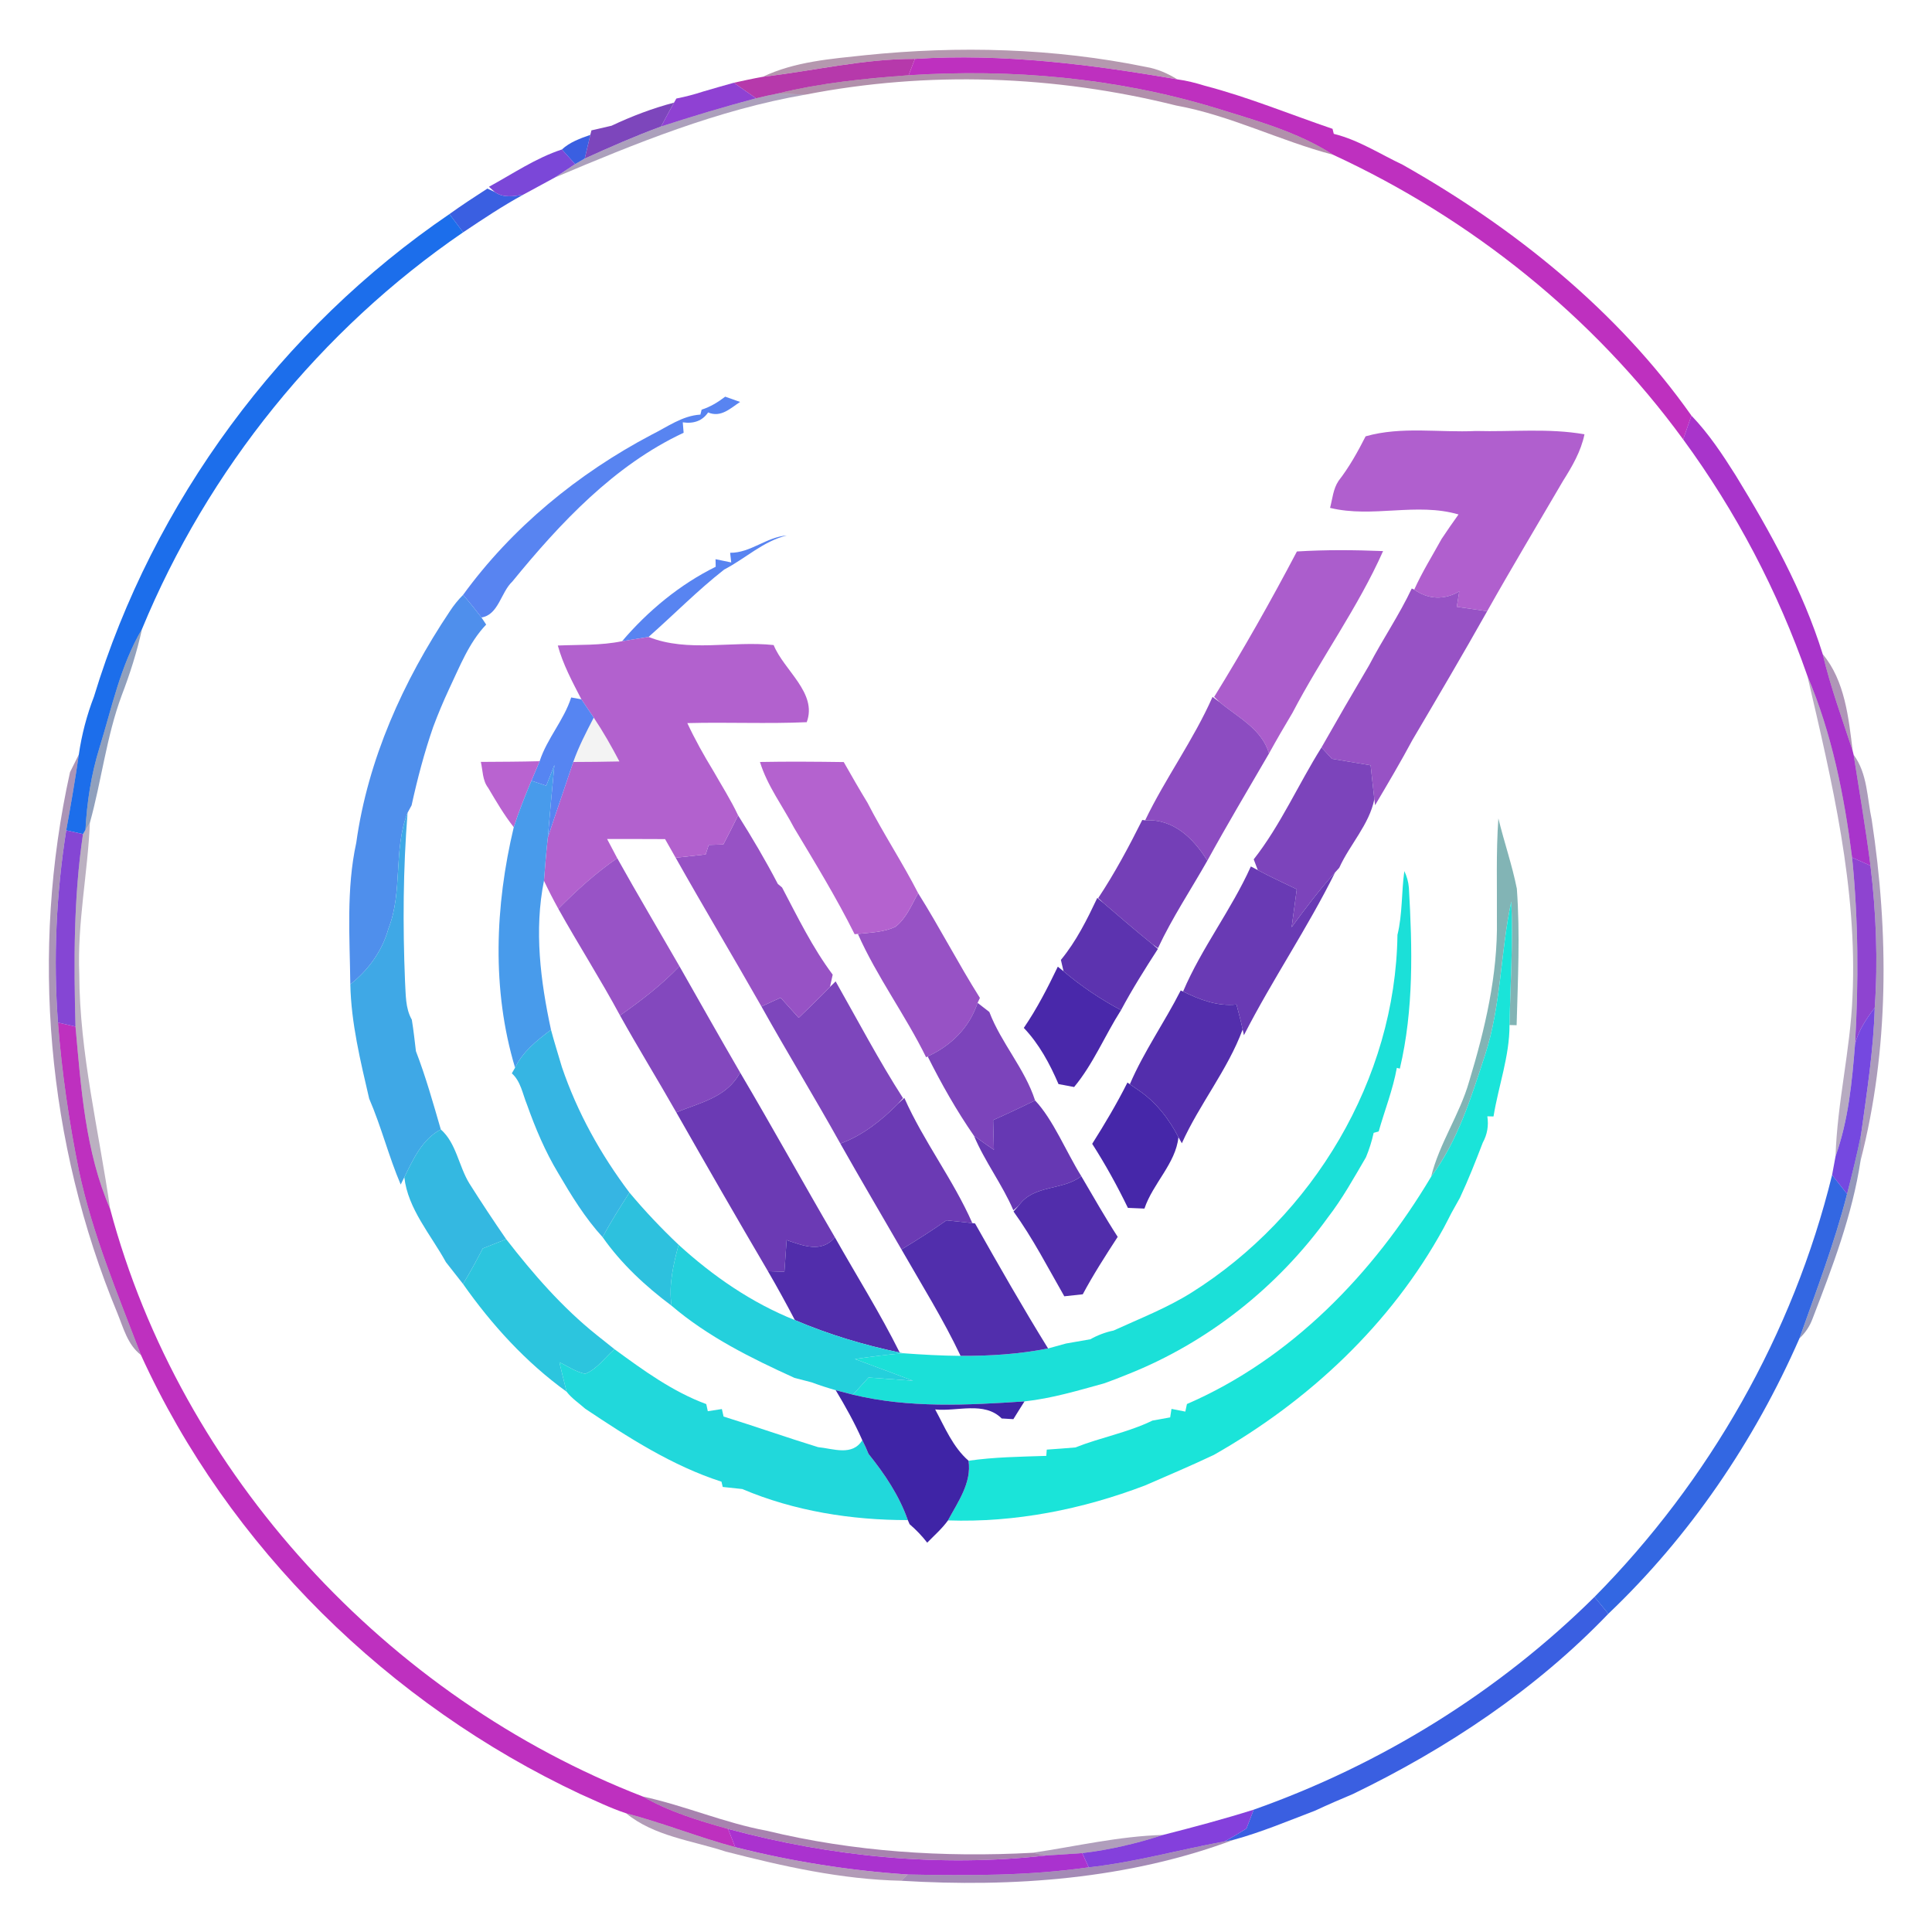 <?xml version="1.0" encoding="UTF-8" ?>
<!DOCTYPE svg PUBLIC "-//W3C//DTD SVG 1.1//EN" "http://www.w3.org/Graphics/SVG/1.1/DTD/svg11.dtd">
<svg width="250pt" height="250pt" viewBox="0 0 250 250" version="1.1" xmlns="http://www.w3.org/2000/svg">
<g id="#5412466e">
<path fill="#541246" opacity="0.43" d=" M 111.97 7.14 C 124.06 5.90 136.37 6.22 148.29 8.66 C 149.74 8.90 151.10 9.50 152.35 10.27 C 141.13 8.33 129.79 6.89 118.39 7.62 C 111.74 7.60 105.26 9.18 98.70 9.94 C 102.83 7.97 107.49 7.62 111.97 7.14 Z" />
</g>
<g id="#af26a3e8">
<path fill="#af26a3" opacity="0.91" d=" M 98.70 9.94 C 105.26 9.18 111.74 7.60 118.39 7.62 L 117.57 9.74 C 111.90 10.16 106.23 10.73 100.70 12.09 C 99.74 12.28 98.78 12.49 97.83 12.72 C 97.11 12.22 95.67 11.21 94.95 10.71 C 96.20 10.44 97.44 10.16 98.70 9.94 Z" />
</g>
<g id="#bb28bcf5">
<path fill="#bb28bc" opacity="0.96" d=" M 118.39 7.62 C 129.79 6.89 141.13 8.33 152.35 10.27 C 153.56 10.43 154.75 10.74 155.92 11.10 C 161.55 12.57 166.93 14.80 172.43 16.67 L 172.59 17.32 C 175.77 18.10 178.55 19.92 181.49 21.31 C 195.92 29.46 209.31 40.21 218.87 53.78 C 218.60 54.55 218.06 56.09 217.80 56.86 C 206.19 40.95 190.36 28.28 172.51 20.03 C 167.85 17.01 162.43 15.58 157.19 13.94 C 144.40 10.07 130.88 8.87 117.57 9.74 L 118.39 7.62 Z" />
<path fill="#bb28bc" opacity="0.96" d=" M 7.50 132.32 C 8.07 132.45 9.20 132.71 9.77 132.84 C 10.49 140.78 11.04 149.04 14.25 156.43 C 23.40 190.79 50.11 219.65 83.18 232.47 C 86.61 234.45 90.41 235.59 94.21 236.66 C 94.44 237.25 94.91 238.43 95.14 239.02 C 90.38 237.75 85.79 235.88 81.02 234.64 C 78.98 233.97 77.05 233.01 75.09 232.15 C 50.37 220.54 29.59 200.24 18.24 175.34 C 15.25 167.50 11.96 159.71 10.21 151.47 C 8.93 145.15 8.00 138.75 7.50 132.32 Z" />
</g>
<g id="#5a144e79">
<path fill="#5a144e" opacity="0.47" d=" M 100.70 12.09 C 106.23 10.73 111.90 10.16 117.57 9.74 C 130.88 8.87 144.40 10.07 157.19 13.94 C 162.43 15.58 167.85 17.01 172.51 20.03 C 165.63 18.23 159.22 14.93 152.18 13.65 C 136.51 9.74 120.07 9.15 104.20 12.25 C 103.32 12.21 101.58 12.13 100.70 12.09 Z" />
</g>
<g id="#832dcee6">
<path fill="#832dce" opacity="0.90" d=" M 90.97 11.85 C 92.29 11.45 93.62 11.09 94.95 10.71 C 95.67 11.21 97.11 12.22 97.83 12.72 C 93.70 13.82 89.60 15.05 85.54 16.37 C 86.09 15.34 86.65 14.30 87.22 13.28 L 87.52 12.75 C 88.69 12.52 89.84 12.22 90.97 11.85 Z" />
</g>
<g id="#35165b69">
<path fill="#35165b" opacity="0.41" d=" M 97.83 12.72 C 98.78 12.49 99.74 12.28 100.70 12.09 C 101.58 12.13 103.32 12.21 104.20 12.25 C 92.90 14.20 82.28 18.54 71.78 22.98 C 72.65 22.40 73.54 21.82 74.42 21.24 C 74.73 21.06 75.35 20.70 75.66 20.52 C 78.91 19.04 82.18 17.61 85.54 16.37 C 89.60 15.05 93.70 13.82 97.83 12.72 Z" />
</g>
<g id="#7d46bcfe">
<path fill="#7d46bc" opacity="1.00" d=" M 79.13 16.27 C 81.74 15.04 84.44 14.01 87.22 13.28 C 86.65 14.30 86.09 15.34 85.54 16.37 C 82.18 17.61 78.91 19.04 75.66 20.52 C 75.90 19.50 76.14 18.48 76.39 17.45 L 76.53 16.87 C 77.40 16.67 78.27 16.47 79.13 16.27 Z" />
<path fill="#7d46bc" opacity="1.00" d=" M 107.40 127.71 C 107.59 127.53 107.95 127.17 108.13 126.99 C 111.00 132.05 113.71 137.21 116.85 142.10 L 116.20 142.83 C 114.06 144.99 111.63 146.92 108.74 147.98 C 105.42 142.02 101.86 136.20 98.53 130.24 C 99.15 129.96 100.39 129.39 101.01 129.10 C 101.79 129.97 102.57 130.84 103.35 131.70 C 104.71 130.38 106.08 129.07 107.40 127.71 Z" />
</g>
<g id="#2a52dfeb">
<path fill="#2a52df" opacity="0.92" d=" M 72.71 19.34 C 73.74 18.39 75.08 17.91 76.39 17.45 C 76.14 18.48 75.90 19.50 75.66 20.52 C 75.35 20.70 74.73 21.06 74.42 21.24 C 73.99 20.77 73.14 19.82 72.71 19.34 Z" />
<path fill="#2a52df" opacity="0.92" d=" M 58.16 27.70 C 59.76 26.55 61.41 25.47 63.07 24.40 L 64.03 24.85 C 65.13 25.64 66.47 25.40 67.71 25.19 C 65.02 26.66 62.47 28.36 59.93 30.06 C 59.49 29.47 58.60 28.29 58.16 27.70 Z" />
<path fill="#2a52df" opacity="0.92" d=" M 162.23 234.17 C 178.72 228.34 193.89 218.95 206.33 206.64 C 206.78 207.18 207.67 208.27 208.12 208.82 C 198.74 218.61 187.24 226.26 175.06 232.15 C 173.43 232.83 171.80 233.54 170.19 234.29 C 166.70 235.62 163.24 237.08 159.63 238.07 L 158.45 238.28 C 159.42 237.76 160.36 237.20 161.29 236.61 C 161.52 236.00 161.99 234.78 162.23 234.17 Z" />
</g>
<g id="#6e35d4e7">
<path fill="#6e35d4" opacity="0.91" d=" M 63.27 24.17 C 66.37 22.48 69.33 20.45 72.71 19.34 C 73.14 19.82 73.99 20.77 74.42 21.24 C 73.54 21.82 72.65 22.40 71.78 22.98 C 70.42 23.72 69.07 24.46 67.71 25.19 C 66.47 25.40 65.13 25.64 64.03 24.85 L 63.27 24.17 Z" />
</g>
<g id="#0e65eaef">
<path fill="#0e65ea" opacity="0.94" d=" M 12.16 90.14 C 19.82 64.92 36.39 42.53 58.16 27.70 C 58.60 28.29 59.49 29.47 59.93 30.06 C 41.49 42.68 26.89 60.76 18.37 81.41 C 15.57 86.14 14.48 91.58 12.87 96.77 C 11.80 100.21 11.25 103.78 11.06 107.38 L 10.74 107.93 L 8.57 107.44 C 9.16 104.18 9.73 100.91 10.20 97.63 C 10.57 95.07 11.23 92.55 12.16 90.14 Z" />
</g>
<g id="#5884f1fb">
<path fill="#5884f1" opacity="1.00" d=" M 90.79 53.01 C 91.92 52.65 92.91 52.04 93.84 51.33 C 94.32 51.50 95.29 51.84 95.77 52.01 C 94.53 52.82 93.29 54.08 91.63 53.37 C 90.91 54.43 89.81 54.86 88.35 54.65 C 88.38 54.99 88.43 55.67 88.46 56.00 C 79.49 60.19 72.47 67.69 66.29 75.26 C 64.81 76.64 64.51 79.56 62.30 79.90 C 61.53 78.90 60.75 77.92 59.92 76.98 C 66.24 68.28 74.79 61.28 84.28 56.27 C 86.33 55.26 88.27 53.79 90.63 53.65 L 90.79 53.01 Z" />
<path fill="#5884f1" opacity="1.00" d=" M 94.48 71.53 C 97.12 71.56 99.17 69.49 101.81 69.29 C 98.74 70.04 96.45 72.28 93.71 73.70 C 90.26 76.40 87.20 79.53 83.92 82.42 C 82.78 82.60 81.64 82.78 80.50 82.97 C 83.84 79.05 87.98 75.62 92.61 73.34 L 92.59 72.36 C 93.10 72.46 94.11 72.67 94.62 72.78 L 94.48 71.53 Z" />
</g>
<g id="#a226c8ed">
<path fill="#a226c8" opacity="0.93" d=" M 218.87 53.78 C 221.10 56.10 222.88 58.79 224.59 61.50 C 229.07 68.82 233.30 76.42 235.86 84.65 C 236.87 88.91 238.38 93.03 239.74 97.18 L 239.86 97.67 C 240.60 102.45 241.43 107.22 242.04 112.02 C 241.44 111.76 240.25 111.22 239.66 110.96 C 238.64 102.95 237.05 94.91 233.87 87.45 C 230.07 76.53 224.64 66.19 217.80 56.86 C 218.06 56.09 218.60 54.55 218.87 53.78 Z" />
</g>
<g id="#b05fcefe">
<path fill="#b05fce" opacity="1.00" d=" M 176.71 56.46 C 181.35 55.14 186.23 56.00 190.98 55.77 C 195.66 55.90 200.39 55.38 205.03 56.20 C 204.58 58.40 203.44 60.35 202.26 62.22 C 198.98 67.84 195.63 73.42 192.44 79.09 C 191.13 78.90 189.82 78.71 188.51 78.52 C 188.61 77.85 188.72 77.19 188.83 76.53 C 186.90 77.65 184.84 77.59 183.00 76.30 C 184.02 74.03 185.34 71.92 186.54 69.74 C 187.25 68.67 187.98 67.62 188.73 66.57 C 183.29 64.98 177.60 67.06 172.11 65.72 C 172.42 64.54 172.51 63.26 173.21 62.22 C 174.59 60.44 175.69 58.47 176.71 56.46 Z" />
</g>
<g id="#ab5dccfe">
<path fill="#ab5dcc" opacity="1.00" d=" M 167.82 71.36 C 171.53 71.13 175.25 71.16 178.97 71.31 C 175.73 78.60 170.95 85.15 167.25 92.23 C 166.21 93.97 165.19 95.72 164.21 97.50 C 163.29 94.34 160.20 92.84 157.85 90.88 L 157.11 90.18 C 160.90 84.04 164.46 77.75 167.82 71.36 Z" />
</g>
<g id="#9752c5fe">
<path fill="#9752c5" opacity="1.00" d=" M 183.00 76.30 C 184.84 77.59 186.90 77.65 188.83 76.53 C 188.72 77.19 188.61 77.85 188.51 78.52 C 189.82 78.71 191.13 78.90 192.44 79.09 C 189.29 84.69 186.03 90.22 182.77 95.75 C 181.24 98.61 179.58 101.41 177.93 104.20 L 177.84 103.42 C 177.69 101.96 177.50 100.49 177.36 99.03 C 175.69 98.75 174.02 98.47 172.35 98.19 C 172.01 97.83 171.34 97.09 171.00 96.72 C 173.02 93.16 175.08 89.61 177.16 86.09 C 178.91 82.72 181.06 79.59 182.68 76.15 L 183.00 76.30 Z" />
<path fill="#9752c5" opacity="1.00" d=" M 95.51 105.51 C 97.33 108.40 99.07 111.34 100.65 114.38 C 100.79 114.49 101.06 114.73 101.20 114.84 C 103.22 118.68 105.14 122.63 107.75 126.12 L 107.40 127.71 C 106.08 129.07 104.71 130.38 103.35 131.70 C 102.57 130.84 101.79 129.97 101.01 129.10 C 100.39 129.39 99.15 129.96 98.53 130.24 C 94.87 123.80 91.07 117.45 87.43 110.99 C 88.72 110.84 90.01 110.70 91.31 110.56 C 91.41 110.25 91.61 109.64 91.71 109.33 C 92.34 109.31 92.97 109.29 93.60 109.27 C 94.25 108.03 94.89 106.78 95.51 105.51 Z" />
<path fill="#9752c5" opacity="1.00" d=" M 115.87 119.92 C 117.28 118.83 117.95 117.09 118.81 115.58 C 121.60 120.02 124.00 124.69 126.80 129.13 L 126.50 129.77 C 125.45 132.97 123.06 135.32 120.04 136.70 L 119.84 136.81 C 117.16 131.35 113.48 126.41 111.01 120.85 C 112.64 120.66 114.36 120.65 115.87 119.92 Z" />
</g>
<g id="#4f8fecfe">
<path fill="#4f8fec" opacity="1.00" d=" M 58.20 79.11 C 58.70 78.34 59.27 77.63 59.92 76.98 C 60.75 77.92 61.53 78.90 62.30 79.90 L 62.91 80.82 C 60.66 83.18 59.49 86.27 58.11 89.16 C 57.36 90.77 56.67 92.42 56.05 94.08 C 54.90 97.40 54.01 100.79 53.26 104.21 L 52.74 105.17 C 50.86 109.97 52.16 115.36 50.26 120.17 C 49.46 123.06 47.67 125.53 45.33 127.37 C 45.26 121.27 44.79 115.05 46.10 109.05 C 47.60 98.27 52.18 88.11 58.20 79.11 Z" />
</g>
<g id="#092e6d73">
<path fill="#092e6d" opacity="0.45" d=" M 12.87 96.77 C 14.48 91.58 15.57 86.14 18.37 81.41 C 17.73 84.33 16.82 87.19 15.75 89.98 C 13.77 95.31 13.15 101.00 11.63 106.46 L 11.06 107.38 C 11.25 103.78 11.80 100.21 12.87 96.77 Z" />
</g>
<g id="#b261cefe">
<path fill="#b261ce" opacity="1.00" d=" M 80.50 82.97 C 81.64 82.78 82.78 82.60 83.92 82.42 C 89.04 84.46 94.74 82.89 100.11 83.47 C 101.45 86.76 105.80 89.67 104.39 93.45 C 99.24 93.68 94.09 93.43 88.94 93.57 C 89.93 95.69 91.07 97.73 92.29 99.73 C 93.38 101.65 94.57 103.51 95.51 105.51 C 94.89 106.78 94.25 108.03 93.60 109.27 C 92.97 109.29 92.34 109.31 91.71 109.33 C 91.61 109.64 91.41 110.25 91.31 110.56 C 90.01 110.70 88.72 110.84 87.43 110.99 C 86.97 110.19 86.52 109.38 86.06 108.58 C 83.56 108.57 81.06 108.56 78.56 108.57 C 78.89 109.19 79.54 110.43 79.87 111.05 C 77.10 112.95 74.61 115.22 72.25 117.60 C 71.59 116.41 70.97 115.20 70.39 113.97 C 70.53 112.10 70.68 110.23 70.89 108.37 C 71.96 105.11 73.10 101.86 74.18 98.60 C 76.17 98.60 78.16 98.57 80.15 98.53 C 79.13 96.59 78.05 94.68 76.83 92.86 C 76.43 92.27 75.63 91.08 75.23 90.49 C 74.07 88.24 72.85 85.98 72.18 83.53 C 74.96 83.41 77.76 83.54 80.50 82.97 Z" />
</g>
<g id="#4a125b6f">
<path fill="#4a125b" opacity="0.44" d=" M 235.86 84.65 C 238.73 88.07 239.21 92.89 239.74 97.18 C 238.38 93.03 236.87 88.91 235.86 84.65 Z" />
</g>
<g id="#31114d59">
<path fill="#31114d" opacity="0.35" d=" M 233.87 87.45 C 237.05 94.91 238.64 102.95 239.66 110.96 C 240.47 118.99 240.51 127.09 240.04 135.14 C 239.65 140.03 239.18 144.96 237.52 149.62 C 237.73 142.69 239.43 135.92 239.71 129.00 C 240.37 114.91 237.05 101.07 233.87 87.45 Z" />
</g>
<g id="#5685f2fd">
<path fill="#5685f2" opacity="1.00" d=" M 69.83 98.50 C 70.79 95.55 72.97 93.20 73.91 90.25 L 75.23 90.49 C 75.63 91.08 76.43 92.27 76.83 92.86 C 75.86 94.73 74.88 96.61 74.18 98.60 C 73.10 101.86 71.96 105.11 70.89 108.37 C 71.16 105.25 71.43 102.12 71.74 99.00 C 71.48 99.67 70.95 101.00 70.68 101.67 C 70.20 101.51 69.24 101.19 68.76 101.03 C 69.12 100.18 69.47 99.34 69.83 98.50 Z" />
</g>
<g id="#8c4cc1fe">
<path fill="#8c4cc1" opacity="1.00" d=" M 156.90 90.18 L 157.85 90.88 C 160.20 92.84 163.29 94.34 164.21 97.50 C 161.53 102.11 158.80 106.69 156.23 111.37 C 154.42 108.46 151.85 105.94 148.18 106.15 C 150.81 100.68 154.45 95.74 156.90 90.18 Z" />
</g>
<g id="#09050b0e">
<path fill="#09050b" opacity="0.05" d=" M 76.83 92.86 C 78.05 94.68 79.13 96.59 80.15 98.53 C 78.16 98.57 76.17 98.60 74.18 98.60 C 74.88 96.61 75.86 94.73 76.83 92.86 Z" />
</g>
<g id="#7c44bbfe">
<path fill="#7c44bb" opacity="1.00" d=" M 162.23 111.20 C 165.72 106.75 168.00 101.49 171.00 96.72 C 171.34 97.09 172.01 97.83 172.35 98.19 C 174.02 98.47 175.69 98.75 177.36 99.03 C 177.50 100.49 177.69 101.96 177.84 103.42 C 177.17 106.72 174.67 109.26 173.30 112.29 L 172.76 112.89 C 170.74 115.13 168.91 117.54 167.14 119.98 C 167.36 118.34 167.58 116.71 167.80 115.07 C 166.12 114.25 164.41 113.48 162.76 112.59 L 162.23 111.20 Z" />
<path fill="#7c44bb" opacity="1.00" d=" M 126.50 129.77 C 126.88 130.06 127.64 130.65 128.02 130.95 C 129.56 134.99 132.61 138.28 133.94 142.40 C 132.14 143.27 130.34 144.13 128.51 144.94 C 128.54 146.22 128.57 147.50 128.61 148.79 C 127.74 148.19 126.88 147.59 126.03 146.97 C 123.78 143.72 121.81 140.24 120.04 136.70 C 123.06 135.32 125.45 132.97 126.50 129.77 Z" />
</g>
<g id="#46156073">
<path fill="#461560" opacity="0.45" d=" M 9.06 99.92 C 9.35 99.35 9.91 98.20 10.20 97.63 C 9.73 100.91 9.16 104.18 8.57 107.44 C 7.28 115.65 6.88 124.03 7.50 132.32 C 8.00 138.75 8.93 145.15 10.21 151.47 C 11.96 159.71 15.25 167.50 18.24 175.34 C 16.50 174.00 15.97 171.82 15.18 169.90 C 6.07 147.92 3.91 123.14 9.06 99.92 Z" />
</g>
<g id="#b963d0fd">
<path fill="#b963d0" opacity="1.00" d=" M 62.22 98.59 C 64.76 98.57 67.29 98.57 69.83 98.50 C 69.47 99.34 69.12 100.18 68.76 101.03 C 67.94 103.00 67.14 105.00 66.48 107.04 C 65.22 105.44 64.20 103.69 63.17 101.95 C 62.42 100.98 62.48 99.71 62.22 98.59 Z" />
</g>
<g id="#b462cffe">
<path fill="#b462cf" opacity="1.00" d=" M 98.34 98.60 C 101.95 98.53 105.57 98.56 109.18 98.61 C 110.18 100.37 111.19 102.13 112.25 103.87 C 114.29 107.85 116.77 111.60 118.81 115.58 C 117.95 117.09 117.28 118.83 115.87 119.92 C 114.36 120.65 112.64 120.66 111.01 120.85 L 110.59 120.89 C 108.23 116.16 105.47 111.65 102.76 107.13 C 101.27 104.29 99.29 101.69 98.34 98.60 Z" />
</g>
<g id="#3a155e6a">
<path fill="#3a155e" opacity="0.42" d=" M 239.86 97.67 C 241.66 100.10 241.59 103.23 242.20 106.07 C 244.42 120.67 244.46 135.81 240.76 150.16 C 240.77 149.32 240.80 147.64 240.82 146.80 C 241.57 141.35 242.43 135.91 242.59 130.40 C 243.02 124.28 242.77 118.12 242.04 112.02 C 241.43 107.22 240.60 102.45 239.86 97.67 Z" />
</g>
<g id="#489bebfe">
<path fill="#489beb" opacity="1.00" d=" M 71.74 99.00 C 71.43 102.12 71.16 105.25 70.89 108.37 C 70.68 110.23 70.53 112.10 70.39 113.97 C 69.10 120.38 69.94 126.94 71.30 133.26 C 69.49 134.62 67.66 136.06 66.65 138.16 C 63.61 128.08 64.06 117.20 66.48 107.04 C 67.14 105.00 67.94 103.00 68.76 101.03 C 69.24 101.19 70.20 101.51 70.68 101.67 C 70.95 101.00 71.48 99.67 71.74 99.00 Z" />
</g>
<g id="#3fa8e6fd">
<path fill="#3fa8e6" opacity="1.00" d=" M 50.26 120.17 C 52.16 115.36 50.86 109.97 52.74 105.17 C 52.16 112.43 52.11 119.72 52.41 126.99 C 52.52 128.66 52.43 130.44 53.29 131.95 C 53.51 133.30 53.66 134.66 53.82 136.02 C 55.09 139.32 56.05 142.74 57.04 146.15 C 54.62 147.43 53.47 150.00 52.32 152.33 L 51.85 153.28 C 50.30 149.65 49.34 145.79 47.77 142.16 C 46.64 137.29 45.44 132.39 45.33 127.37 C 47.67 125.53 49.46 123.06 50.26 120.17 Z" />
</g>
<g id="#743fb7fe">
<path fill="#743fb7" opacity="1.00" d=" M 147.81 106.10 L 148.18 106.15 C 151.85 105.94 154.42 108.46 156.23 111.37 C 154.09 115.14 151.68 118.76 149.84 122.69 L 149.12 122.18 C 146.99 120.45 144.91 118.67 142.83 116.88 L 142.11 116.21 C 144.25 112.98 146.08 109.56 147.81 106.10 Z" />
</g>
<g id="#13727387">
<path fill="#137273" opacity="0.53" d=" M 193.89 105.90 C 194.63 108.95 195.67 111.93 196.28 115.00 C 196.71 120.88 196.41 126.78 196.25 132.66 L 195.33 132.64 C 195.44 127.31 195.80 121.98 195.56 116.65 C 194.15 123.24 194.26 130.09 192.16 136.54 C 190.37 141.99 188.66 147.62 185.18 152.28 C 186.25 147.94 188.89 144.22 190.11 139.93 C 192.16 133.16 193.82 126.14 193.70 119.02 C 193.73 114.65 193.58 110.27 193.89 105.90 Z" />
</g>
<g id="#7630cee2">
<path fill="#7630ce" opacity="0.89" d=" M 8.57 107.44 L 10.74 107.93 C 9.51 116.17 9.55 124.53 9.77 132.84 C 9.20 132.71 8.07 132.45 7.50 132.32 C 6.88 124.03 7.28 115.65 8.57 107.44 Z" />
</g>
<g id="#31104453">
<path fill="#311044" opacity="0.33" d=" M 10.74 107.93 L 11.06 107.38 L 11.63 106.46 C 11.36 112.99 9.99 119.45 10.26 126.02 C 10.29 136.30 12.80 146.31 14.25 156.43 C 11.04 149.04 10.49 140.78 9.77 132.84 C 9.55 124.53 9.51 116.17 10.74 107.93 Z" />
</g>
<g id="#9853c6fe">
<path fill="#9853c6" opacity="1.00" d=" M 72.25 117.60 C 74.61 115.22 77.10 112.95 79.87 111.05 C 82.49 115.74 85.24 120.37 87.92 125.03 C 85.62 127.45 82.96 129.48 80.23 131.40 C 77.71 126.72 74.84 122.24 72.25 117.60 Z" />
</g>
<g id="#7f2ccae0">
<path fill="#7f2cca" opacity="0.88" d=" M 239.66 110.96 C 240.25 111.22 241.44 111.76 242.04 112.02 C 242.77 118.12 243.02 124.28 242.59 130.40 C 241.50 131.84 240.46 133.36 240.04 135.14 C 240.51 127.09 240.47 118.99 239.66 110.96 Z" />
</g>
<g id="#693ab4fe">
<path fill="#693ab4" opacity="1.00" d=" M 162.76 112.59 C 164.41 113.48 166.12 114.25 167.80 115.07 C 167.58 116.71 167.36 118.34 167.14 119.98 C 168.91 117.54 170.74 115.13 172.76 112.89 C 169.19 120.11 164.62 126.79 160.96 133.96 L 160.80 133.21 C 160.57 132.12 160.28 131.05 160.00 129.98 C 157.56 130.25 155.24 129.36 153.09 128.30 C 155.50 122.64 159.34 117.73 161.86 112.12 L 162.76 112.59 Z" />
</g>
<g id="#1be0d8fd">
<path fill="#1be0d8" opacity="1.00" d=" M 181.72 112.72 C 182.05 113.40 182.25 114.13 182.31 114.89 C 182.76 122.70 182.95 130.62 181.14 138.28 L 180.75 138.18 C 180.24 141.00 179.18 143.67 178.40 146.41 L 177.75 146.59 C 177.51 147.68 177.18 148.73 176.75 149.76 C 175.20 152.40 173.72 155.09 171.84 157.52 C 165.34 166.54 156.27 173.74 145.91 177.84 C 144.91 178.25 143.91 178.64 142.89 179.00 C 139.49 179.94 136.09 180.96 132.57 181.34 C 125.18 181.83 117.64 182.23 110.37 180.47 C 110.88 179.91 111.89 178.80 112.39 178.25 C 114.31 178.40 116.23 178.54 118.15 178.67 C 115.64 177.71 113.13 176.80 110.62 175.86 C 112.70 175.56 114.78 175.28 116.88 175.11 C 119.35 175.29 121.82 175.43 124.30 175.45 C 128.09 175.47 131.90 175.23 135.62 174.49 C 136.20 174.33 137.36 174.01 137.94 173.85 C 138.99 173.67 140.04 173.48 141.09 173.30 C 142.03 172.77 143.04 172.39 144.10 172.17 C 147.51 170.61 151.02 169.25 154.20 167.25 C 169.90 157.38 180.58 139.65 180.83 120.97 C 181.49 118.27 181.34 115.46 181.72 112.72 Z" />
</g>
<g id="#5c33affe">
<path fill="#5c33af" opacity="1.00" d=" M 141.99 116.19 L 142.83 116.88 C 144.91 118.67 146.99 120.45 149.12 122.18 L 149.83 122.79 C 148.16 125.38 146.51 127.99 145.06 130.71 C 142.41 129.30 139.91 127.62 137.62 125.68 L 137.28 124.21 C 139.27 121.80 140.66 118.99 141.99 116.19 Z" />
</g>
<g id="#1ae4d9fd">
<path fill="#1ae4d9" opacity="1.00" d=" M 192.16 136.54 C 194.26 130.09 194.15 123.24 195.56 116.65 C 195.80 121.98 195.44 127.31 195.33 132.64 C 195.34 136.68 193.90 140.52 193.26 144.47 L 192.46 144.45 C 192.65 145.66 192.45 146.80 191.87 147.86 C 190.95 150.26 190.01 152.65 188.92 154.98 C 188.65 155.48 188.09 156.47 187.81 156.97 C 187.56 157.46 187.06 158.44 186.80 158.92 C 180.00 171.35 169.32 181.32 157.06 188.27 C 154.13 189.66 151.14 190.92 148.16 192.22 C 140.05 195.31 131.37 197.04 122.67 196.74 C 123.95 194.35 125.75 191.89 125.33 189.02 C 128.66 188.54 132.03 188.50 135.39 188.39 L 135.45 187.58 C 136.68 187.50 137.91 187.40 139.15 187.30 C 142.43 186.00 145.95 185.37 149.13 183.82 C 149.70 183.72 150.84 183.51 151.42 183.41 L 151.59 182.31 C 152.04 182.40 152.93 182.57 153.38 182.66 L 153.59 181.68 C 167.05 175.86 177.75 164.76 185.18 152.28 C 188.66 147.62 190.37 141.99 192.16 136.54 Z" />
</g>
<g id="#8348befe">
<path fill="#8348be" opacity="1.00" d=" M 80.23 131.40 C 82.96 129.48 85.62 127.45 87.92 125.03 C 90.53 129.62 93.12 134.22 95.77 138.78 C 94.07 142.01 90.57 142.68 87.51 143.94 C 85.12 139.73 82.58 135.62 80.23 131.40 Z" />
</g>
<g id="#4928aafe">
<path fill="#4928aa" opacity="1.00" d=" M 137.62 125.68 C 139.91 127.62 142.41 129.30 145.06 130.71 C 142.97 133.98 141.47 137.68 138.99 140.66 C 138.48 140.56 137.47 140.38 136.97 140.28 C 135.84 137.65 134.47 135.10 132.48 133.01 C 134.19 130.51 135.57 127.81 136.88 125.09 L 137.62 125.68 Z" />
</g>
<g id="#532eacfe">
<path fill="#532eac" opacity="1.00" d=" M 152.78 128.17 L 153.09 128.30 C 155.24 129.36 157.56 130.25 160.00 129.98 C 160.28 131.05 160.57 132.12 160.80 133.21 C 158.86 138.44 155.22 142.85 152.93 147.94 L 152.49 147.15 C 151.25 144.75 149.54 142.56 147.29 141.05 C 147.01 140.86 146.47 140.49 146.20 140.30 C 148.02 136.06 150.70 132.27 152.78 128.17 Z" />
</g>
<g id="#6a39ddeb">
<path fill="#6a39dd" opacity="0.92" d=" M 240.04 135.14 C 240.46 133.36 241.50 131.84 242.59 130.40 C 242.43 135.91 241.57 141.35 240.82 146.80 C 240.30 149.39 239.66 151.95 239.01 154.50 C 238.52 153.89 237.55 152.66 237.07 152.05 C 237.22 151.24 237.37 150.43 237.52 149.62 C 239.18 144.96 239.65 140.03 240.04 135.14 Z" />
</g>
<g id="#36b5e3fd">
<path fill="#36b5e3" opacity="1.00" d=" M 66.65 138.16 C 67.66 136.06 69.49 134.62 71.30 133.26 C 71.73 134.88 72.24 136.47 72.71 138.08 C 74.70 143.94 77.73 149.39 81.45 154.32 C 80.24 156.21 79.03 158.10 77.98 160.09 C 75.70 157.60 73.93 154.70 72.23 151.80 C 70.55 149.01 69.28 146.00 68.19 142.93 C 67.62 141.55 67.40 139.94 66.23 138.89 L 66.65 138.16 Z" />
</g>
<g id="#6b3ab4fe">
<path fill="#6b3ab4" opacity="1.00" d=" M 95.77 138.78 C 99.94 145.84 103.90 153.02 108.03 160.10 C 106.32 162.20 103.88 161.17 101.79 160.47 C 101.69 161.83 101.59 163.20 101.50 164.57 C 100.96 164.55 99.90 164.51 99.37 164.49 C 95.36 157.67 91.42 150.81 87.51 143.94 C 90.57 142.68 94.07 142.01 95.77 138.78 Z" />
<path fill="#6b3ab4" opacity="1.00" d=" M 116.20 142.83 L 117.02 142.07 C 119.52 147.71 123.34 152.63 125.82 158.27 C 124.71 158.15 123.60 158.03 122.48 157.91 C 120.58 159.24 118.63 160.48 116.65 161.68 C 114.01 157.11 111.33 152.57 108.74 147.98 C 111.63 146.92 114.06 144.99 116.20 142.83 Z" />
</g>
<g id="#4627a9fe">
<path fill="#4627a9" opacity="1.00" d=" M 141.33 148.01 C 142.96 145.43 144.52 142.81 145.89 140.08 L 146.20 140.30 C 146.47 140.49 147.01 140.86 147.29 141.05 C 149.54 142.56 151.25 144.75 152.49 147.15 C 152.14 150.55 149.18 153.14 148.09 156.39 C 147.38 156.36 146.66 156.33 145.95 156.30 C 144.57 153.45 143.04 150.68 141.33 148.01 Z" />
</g>
<g id="#6638b3fe">
<path fill="#6638b3" opacity="1.00" d=" M 133.94 142.40 C 136.27 144.86 137.95 149.03 139.92 152.20 C 137.47 154.10 133.78 153.24 131.82 156.01 L 131.13 156.61 C 129.69 153.25 127.44 150.33 126.03 146.97 C 126.88 147.59 127.74 148.19 128.61 148.79 C 128.57 147.50 128.54 146.22 128.51 144.94 C 130.34 144.13 132.14 143.27 133.94 142.40 Z" />
</g>
<g id="#34b8e1fd">
<path fill="#34b8e1" opacity="1.00" d=" M 57.04 146.15 C 59.04 147.90 59.36 150.90 60.73 153.13 C 62.27 155.57 63.86 157.97 65.50 160.35 C 64.74 160.65 63.23 161.25 62.47 161.55 C 61.67 163.11 60.82 164.64 59.92 166.15 C 59.18 165.20 58.44 164.25 57.70 163.32 C 55.76 159.78 52.77 156.42 52.32 152.33 C 53.47 150.00 54.62 147.43 57.04 146.15 Z" />
</g>
<g id="#1c267078">
<path fill="#1c2670" opacity="0.47" d=" M 239.01 154.50 C 239.66 151.95 240.30 149.39 240.82 146.80 C 240.80 147.64 240.77 149.32 240.76 150.16 C 239.69 157.23 237.11 163.97 234.55 170.62 C 234.19 171.61 233.62 172.46 232.85 173.18 C 235.03 167.00 237.39 160.86 239.01 154.50 Z" />
</g>
<g id="#512dabfe">
<path fill="#512dab" opacity="1.00" d=" M 139.92 152.20 C 141.47 154.83 142.97 157.49 144.63 160.05 C 143.05 162.48 141.48 164.92 140.11 167.48 C 139.31 167.56 138.51 167.65 137.72 167.74 C 135.60 164.04 133.65 160.23 131.15 156.77 L 131.82 156.01 C 133.78 153.24 137.47 154.10 139.92 152.20 Z" />
<path fill="#512dab" opacity="1.00" d=" M 101.79 160.47 C 103.88 161.17 106.32 162.20 108.03 160.10 C 110.83 165.07 113.88 169.91 116.42 175.02 C 111.78 174.05 107.22 172.68 102.86 170.82 C 101.74 168.69 100.58 166.57 99.37 164.49 C 99.90 164.51 100.96 164.55 101.50 164.57 C 101.59 163.20 101.69 161.83 101.79 160.47 Z" />
</g>
<g id="#1d57dfe6">
<path fill="#1d57df" opacity="0.90" d=" M 206.33 206.64 C 221.20 191.60 232.02 172.61 237.07 152.05 C 237.55 152.66 238.52 153.89 239.01 154.50 C 237.39 160.86 235.03 167.00 232.85 173.18 C 227.03 186.48 218.65 198.80 208.12 208.82 C 207.67 208.27 206.78 207.18 206.33 206.64 Z" />
</g>
<g id="#2dc1defd">
<path fill="#2dc1de" opacity="1.00" d=" M 81.45 154.32 C 83.43 156.69 85.56 158.94 87.81 161.07 C 87.13 163.64 86.50 166.29 86.90 168.96 C 83.54 166.45 80.39 163.53 77.98 160.09 C 79.03 158.10 80.24 156.21 81.45 154.32 Z" />
</g>
<g id="#512eacfe">
<path fill="#512eac" opacity="1.00" d=" M 122.48 157.91 C 123.60 158.03 124.71 158.15 125.82 158.27 L 126.17 158.31 C 129.24 163.75 132.33 169.17 135.62 174.49 C 131.90 175.23 128.09 175.47 124.30 175.45 C 122.05 170.70 119.26 166.24 116.65 161.68 C 118.63 160.48 120.58 159.24 122.48 157.91 Z" />
</g>
<g id="#2cc5defe">
<path fill="#2cc5de" opacity="1.00" d=" M 62.47 161.55 C 63.23 161.25 64.74 160.65 65.50 160.35 C 68.99 164.85 72.75 169.18 77.21 172.75 C 77.98 173.36 78.75 173.97 79.52 174.59 C 78.27 175.65 77.29 177.15 75.73 177.77 C 74.51 177.54 73.48 176.79 72.38 176.27 C 72.69 177.54 72.99 178.81 73.32 180.09 C 68.07 176.30 63.63 171.43 59.92 166.15 C 60.82 164.64 61.67 163.11 62.47 161.55 Z" />
</g>
<g id="#24d0dcfe">
<path fill="#24d0dc" opacity="1.00" d=" M 87.81 161.07 C 92.24 165.12 97.27 168.59 102.86 170.82 C 107.22 172.68 111.78 174.05 116.42 175.02 L 116.88 175.11 C 114.78 175.28 112.70 175.56 110.62 175.86 C 113.13 176.80 115.64 177.71 118.15 178.67 C 116.23 178.54 114.31 178.40 112.39 178.25 C 111.89 178.80 110.88 179.91 110.37 180.47 C 109.81 180.33 108.70 180.04 108.14 179.89 C 107.08 179.59 106.04 179.25 105.01 178.87 C 104.46 178.73 103.36 178.44 102.81 178.30 C 97.20 175.75 91.61 172.98 86.90 168.96 C 86.50 166.29 87.13 163.64 87.81 161.07 Z" />
</g>
<g id="#21d8dbfe">
<path fill="#21d8db" opacity="1.00" d=" M 75.73 177.77 C 77.29 177.15 78.27 175.65 79.52 174.59 C 83.24 177.31 87.03 180.08 91.39 181.69 L 91.59 182.61 C 92.05 182.54 92.96 182.40 93.41 182.33 L 93.63 183.30 C 97.72 184.57 101.76 186.00 105.86 187.26 C 107.82 187.45 110.29 188.46 111.58 186.36 C 111.88 186.94 112.14 187.53 112.39 188.14 C 114.48 190.74 116.36 193.53 117.47 196.70 C 110.20 196.71 102.76 195.53 96.05 192.68 C 95.41 192.61 94.15 192.48 93.52 192.41 L 93.36 191.73 C 86.97 189.67 81.27 185.99 75.73 182.29 C 74.92 181.57 73.98 180.95 73.32 180.09 C 72.99 178.81 72.69 177.54 72.38 176.27 C 73.48 176.79 74.51 177.54 75.73 177.77 Z" />
</g>
<g id="#3f24a6fe">
<path fill="#3f24a6" opacity="1.00" d=" M 108.14 179.89 C 108.70 180.04 109.81 180.33 110.37 180.47 C 117.64 182.23 125.18 181.83 132.57 181.34 C 132.09 182.10 131.60 182.87 131.13 183.64 C 130.75 183.62 130.00 183.57 129.62 183.55 C 127.35 181.29 123.85 182.68 121.01 182.38 C 122.27 184.70 123.29 187.24 125.33 189.02 C 125.75 191.89 123.95 194.35 122.67 196.74 C 121.90 197.81 120.90 198.68 119.98 199.62 C 119.30 198.74 118.54 197.95 117.70 197.23 C 117.64 197.10 117.53 196.83 117.47 196.70 C 116.36 193.53 114.48 190.74 112.39 188.14 C 112.14 187.53 111.88 186.94 111.58 186.36 C 110.59 184.12 109.40 181.99 108.14 179.89 Z" />
</g>
<g id="#5c156987">
<path fill="#5c1569" opacity="0.53" d=" M 83.18 232.47 C 88.61 233.64 93.74 235.89 99.22 236.90 C 110.47 239.62 122.08 240.37 133.62 239.75 L 135.34 240.10 C 121.59 241.65 107.54 240.26 94.21 236.66 C 90.41 235.59 86.61 234.45 83.18 232.47 Z" />
</g>
<g id="#4911546c">
<path fill="#491154" opacity="0.42" d=" M 81.02 234.64 C 85.79 235.88 90.38 237.75 95.14 239.02 C 102.46 240.87 109.95 242.06 117.48 242.56 C 117.27 242.76 116.84 243.17 116.63 243.37 C 108.90 243.20 101.35 241.51 93.90 239.59 C 89.57 238.17 84.63 237.61 81.02 234.64 Z" />
</g>
<g id="#7c33daed">
<path fill="#7c33da" opacity="0.93" d=" M 150.49 237.44 C 154.42 236.44 158.35 235.39 162.23 234.17 C 161.99 234.78 161.52 236.00 161.29 236.61 C 160.36 237.20 159.42 237.76 158.45 238.28 C 152.58 239.35 146.82 240.99 140.88 241.63 L 140.04 239.79 C 143.59 239.37 147.09 238.55 150.49 237.44 Z" />
</g>
<g id="#a628cdf3">
<path fill="#a628cd" opacity="0.95" d=" M 94.21 236.66 C 107.54 240.26 121.59 241.65 135.34 240.10 C 136.90 240.01 138.47 239.90 140.04 239.79 L 140.88 241.63 C 133.13 242.74 125.29 242.72 117.48 242.56 C 109.95 242.06 102.46 240.87 95.14 239.02 C 94.91 238.43 94.44 237.25 94.21 236.66 Z" />
</g>
<g id="#3e135a69">
<path fill="#3e135a" opacity="0.41" d=" M 133.62 239.75 C 139.23 238.92 144.80 237.60 150.49 237.44 C 147.09 238.55 143.59 239.37 140.04 239.79 C 138.47 239.90 136.90 240.01 135.34 240.10 L 133.62 239.75 Z" />
</g>
<g id="#4a186f7f">
<path fill="#4a186f" opacity="0.50" d=" M 140.88 241.63 C 146.82 240.99 152.58 239.35 158.45 238.28 L 159.63 238.07 C 146.01 243.17 131.07 244.25 116.63 243.37 C 116.84 243.17 117.27 242.76 117.48 242.56 C 125.29 242.72 133.13 242.74 140.88 241.63 Z" />
</g>
</svg>
